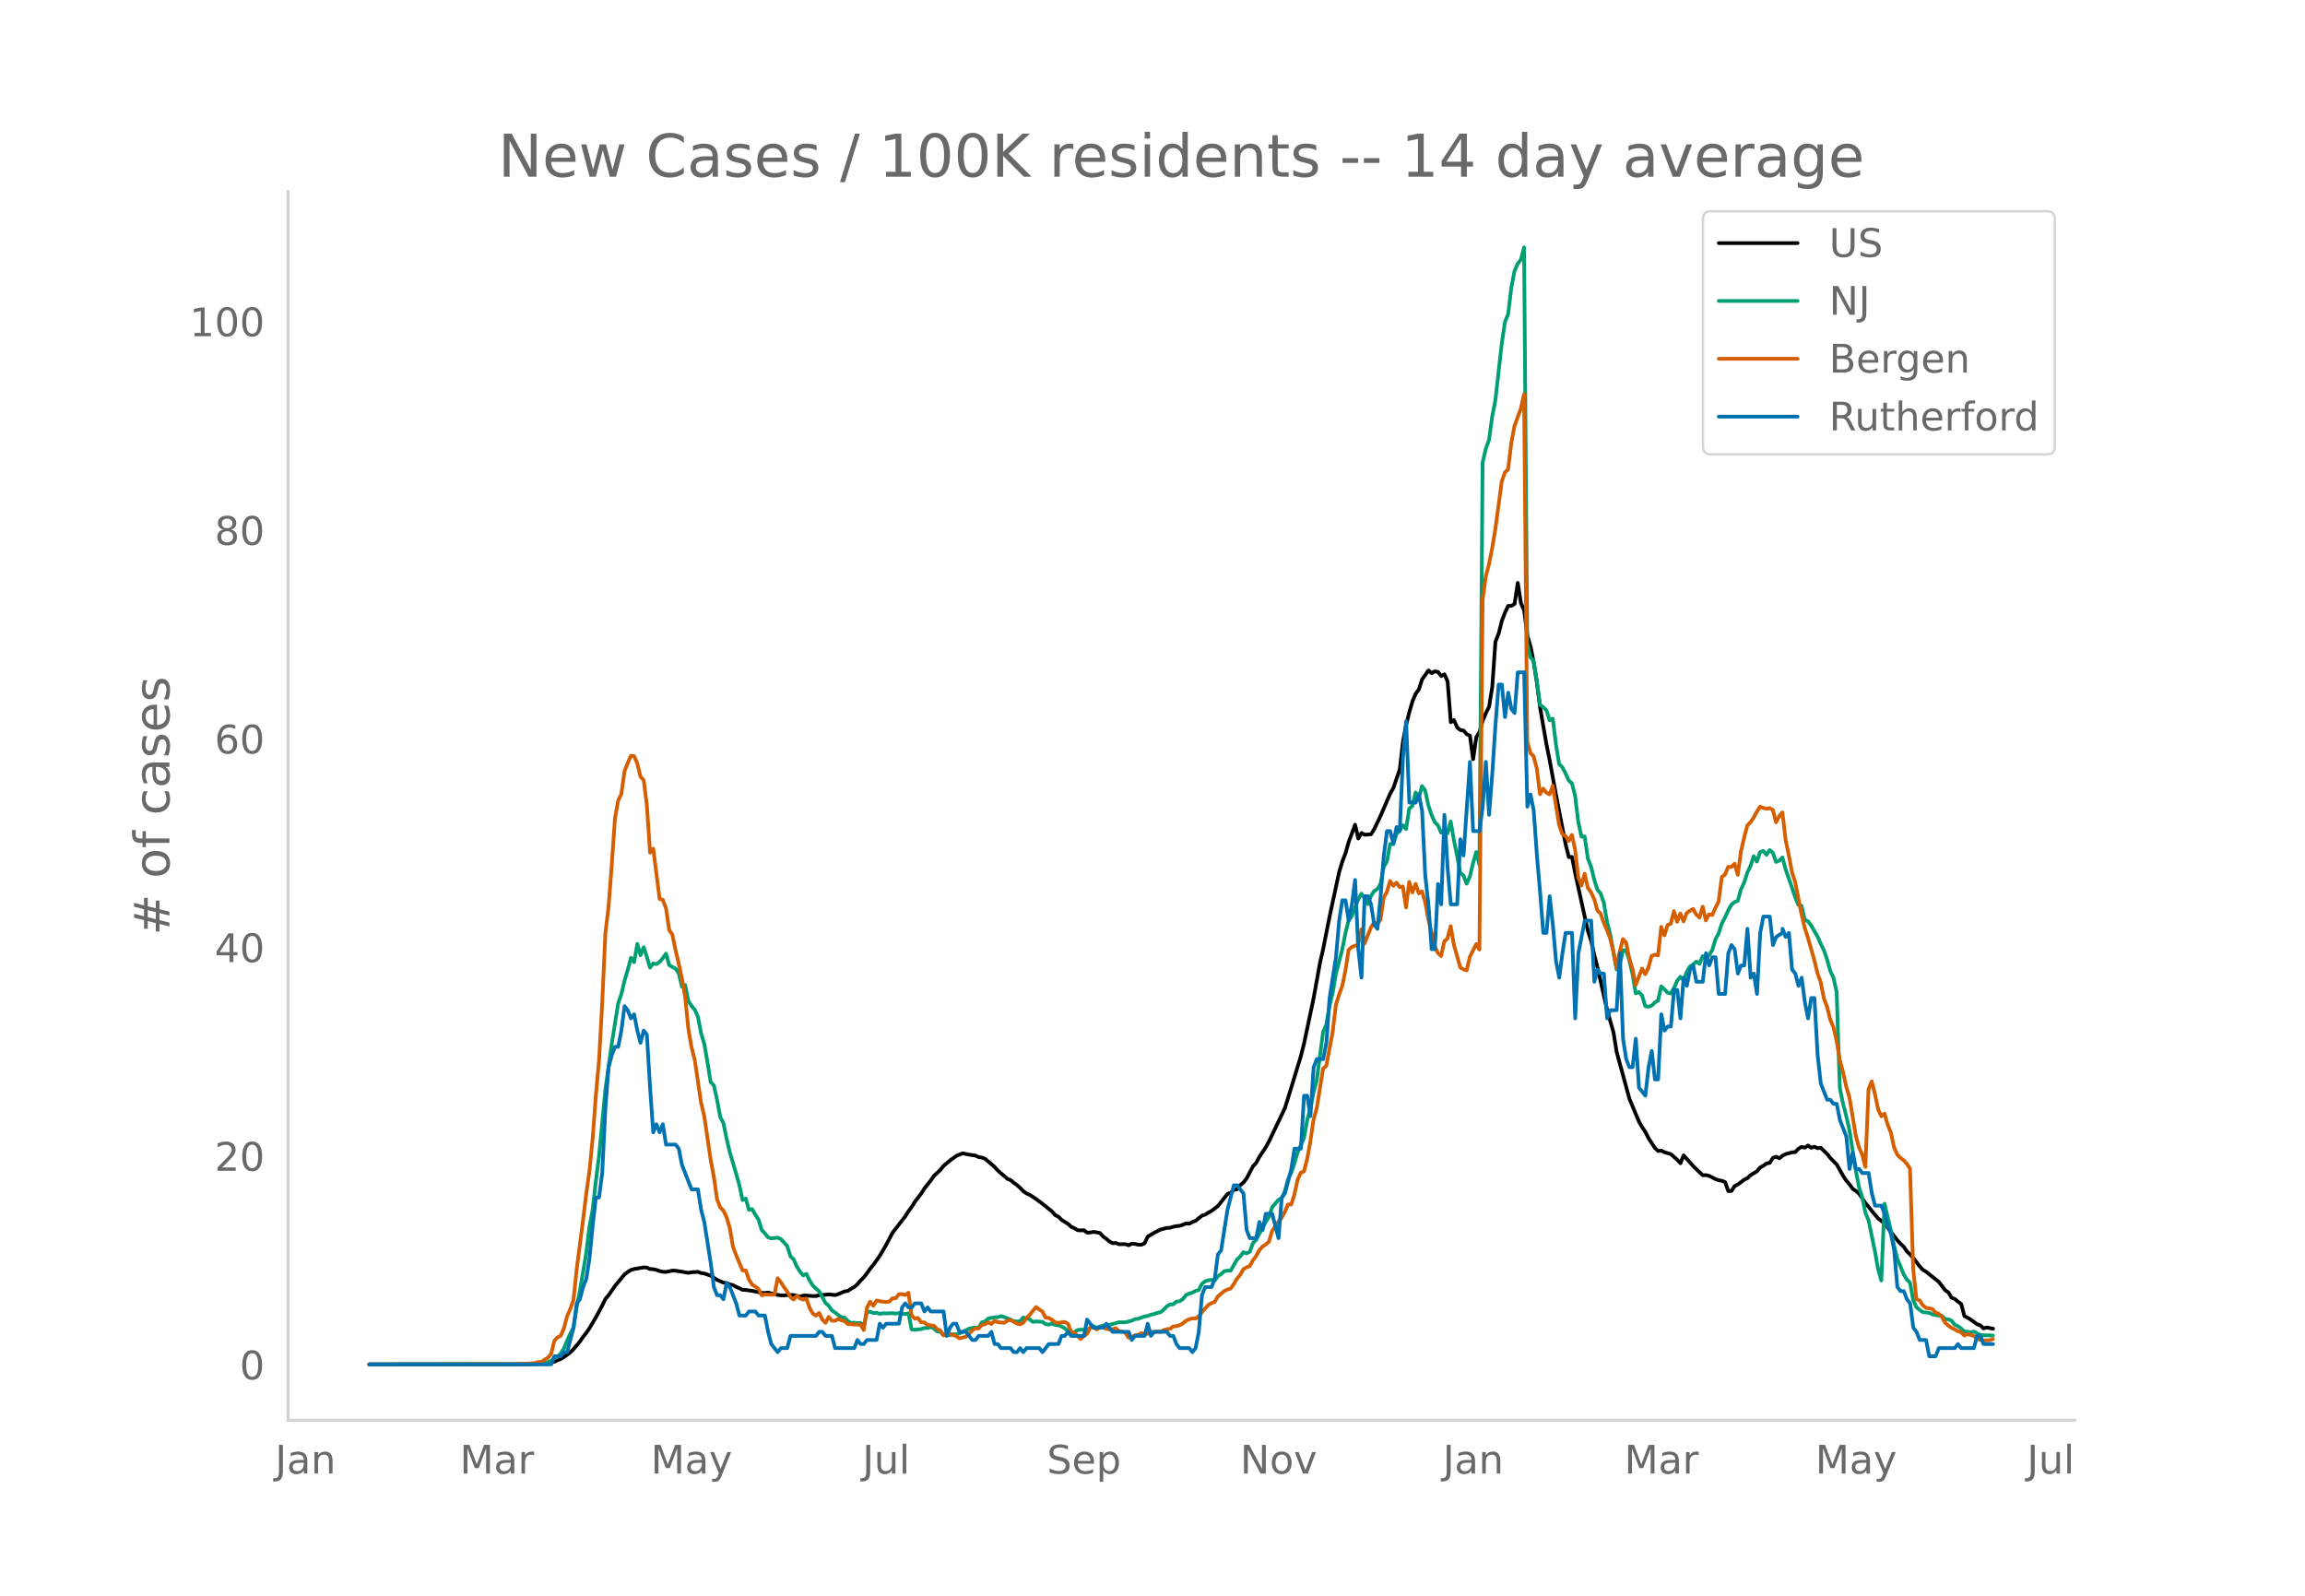 <svg height="864" viewBox="0 0 936 648" width="1248" xmlns="http://www.w3.org/2000/svg" xmlns:xlink="http://www.w3.org/1999/xlink"><defs><style>*{stroke-linecap:butt;stroke-linejoin:round}</style></defs><g id="figure_1"><path d="M0 648h936V0H0z" style="fill:#fff" id="patch_1"/><g id="axes_1"><path d="M117 576.72h725.4V77.76H117z" style="fill:none" id="patch_2"/><path clip-path="url(#p250daa464e)" d="m149.973 554.039 62.188-.064 7.774-.259 2.59-.209 1.296-.222 1.296-.366 2.591-1.1 1.296-.778 2.59-1.88 1.296-1.326 2.592-3.076 1.295-1.88 1.296-1.643 1.295-1.895 2.592-4.388 2.59-4.828 1.296-2.635 1.296-1.574 2.591-3.723 3.887-4.705 1.295-.982 1.296-.795 1.296-.396 3.886-.662 1.296.074 1.296.618 1.295.026 1.296.325 1.295.444 1.296.276 1.295.085 2.592-.55 1.295.038 5.183.862 1.295-.227 2.591-.173 1.296.5 1.296.167 2.59.887 2.592 1.718 2.591 1.105 1.296.217 1.295.499 1.296.313 1.295.713 1.296.536 1.296.657 1.295.012 1.296.252 1.295.133 3.887.847 1.296.026 1.295-.136 3.887.945 1.296.156 1.295.024 1.296-.149 2.591.01 2.591.664 1.296-.452 1.295-.023 2.592.213 1.295.008 1.296-.379 2.59-.15 1.296-.179 2.592.303 1.295-.378 2.591-1.116 1.296-.196 1.296-.877 1.295-.715 1.296-1.13 1.295-1.5 1.296-1.302 1.296-1.657 1.295-1.847 1.296-1.564 2.59-3.665 2.592-4.41 2.591-4.96 5.183-6.66 1.295-2.072 1.296-1.725 1.295-2.093 2.592-3.385 1.295-2.034 2.591-3.28 1.296-1.856 2.591-2.417 1.296-1.614 2.59-2.19 2.592-1.881 2.591-1.047 2.591.55 2.592.374 1.295.621 1.296.17 1.295.518 3.887 3.283 1.296 1.476 3.886 3.356 1.296.528 1.296 1.107 1.295.9 1.296 1.153 1.295 1.372 1.296.886 1.296.561 2.59 1.717 2.592 1.938 3.887 3.118 1.295 1.489 1.296.624 1.295 1.307 2.592 1.605 1.295 1.19 1.296.566 1.295.802 1.296.096 1.296-.075 1.295.974 1.296-.034 1.295-.283 2.591.47 1.296 1.405 1.296.945 1.295 1.105 1.296.696 1.295-.093 1.296.508 2.591-.03 1.296.446 1.295-.629 1.296.1 1.296.297 1.295.04 1.296-.586 1.295-2.745 2.591-1.537 2.592-1.305 2.59-.696 1.296-.043 1.296-.413 1.296-.258 1.295-.102 1.296-.432 1.295-.55 1.296.119 1.296-.688 1.295-.505 2.591-2.088 1.296-.403 1.296-.826 1.295-.69 2.591-1.968 3.887-4.943 1.296-.459 1.295-1.182 1.296-.279 1.295-1.635 1.296-1.034 1.296-1.728 2.59-4.91 1.296-1.377 1.296-2.454 2.591-3.874 1.296-2.333 6.478-13.603 2.59-8.302 3.888-12.775 1.295-5.145 3.887-18.378 2.591-14.423 1.296-5.623 2.59-13.069 3.888-18.107 1.295-4.24 1.296-3.447 1.295-4.533 2.592-6.99 1.295 5.591 1.296-2.244 1.295.703 2.592-.185 1.295-2.084 2.591-5.45 3.887-8.98 1.296-2.293 2.59-7.467 1.296-11.266 1.296-6.885 1.296-5.174 1.295-4.434 1.296-3.067 1.295-1.741 1.296-4.024 2.591-3.67 1.296 1.089 1.295-.737 1.296.275 1.295 1.67 1.296-.742 1.296 2.92 1.295 16.556 1.296-.86 1.295 2.962 1.296 1.096 1.296.192 1.295 1.463 1.296.618 1.295 9.582 1.296-9.008 1.296-2.016 1.295-4.638 1.296-3.077 1.295-2.6 1.296-8.004 1.295-18.421 1.296-3.232 1.296-5.182 1.295-3.44 1.296-2.668 1.295-.034 1.296-.784 1.296-8.537 1.295 8.243 1.296 2.922 1.295 10.205 1.296 4.43 1.296 6.497 1.295 8.284 1.296 10.068 2.59 14.992 1.296 6.43 2.592 14.095 3.886 20.002 1.296 5.19 1.296-.067 1.295 6.61 3.887 17.72 1.296 5.805 1.295 3.908 1.296 5.863 1.295 5 3.887 17.178 2.591 9.142 1.296 7.982 5.182 18.996 2.591 6.207 1.296 3.09 1.296 2.256 1.295 1.916 1.296 2.558 2.59 3.991 1.296 1.187 1.296-.13 1.296.634 2.59.743 2.592 2.346 1.296 1.394 1.295-3.231 3.887 4.38 2.591 2.514 1.296 1.191 1.295-.043 1.296.287 2.591 1.336 1.296.468 1.295.2 1.296.54 1.295 3.67 1.296-.08 1.296-2 1.295-.62 2.591-1.98 1.296-.602 1.296-1.252 2.59-1.54 1.296-1.542 1.296-.734 1.295-.896 1.296-.242 1.296-2.017 1.295-.482 1.296.628 1.295-1.046 1.296-.652 2.591-.694 1.296-.11 1.295-1.39 1.296-.72 1.296.322 1.295-.9 1.296.946 1.295-.422 1.296.584 1.295-.133 2.592 2.507 1.295 1.641 2.591 2.644 2.592 4.613 1.295 1.93 1.296 1.485 1.295 1.829 1.296.84 1.296 1.085 1.295 1.873 1.296 2.07 1.295 1.419 1.296 1.71 2.591 3.05 2.591 2.033 2.591 3.426 2.592 3.383 1.295 1.448 1.296 1.191 1.295 1.912 1.296 1.207 1.296 1.467 2.59 3.37 1.296 1.415 1.296.754 5.182 4.142 2.591 3.391 1.296.855 1.296 2.18 1.295.484 1.296 1.1 1.295.932 1.296 4.886 2.591 1.463 2.591 1.915 1.296.399 1.296 1.264 1.295-.396 2.591.53h0" style="fill:none;stroke:#000;stroke-linecap:round;stroke-width:1.5" id="line2d_1"/><path clip-path="url(#p250daa464e)" d="m149.973 554.04 66.075-.099 3.887-.235 2.59-.579 1.296-.538 1.296-1.046 1.295-.542 1.296-1.498 1.296-1.963 1.295-3.15 1.296-2.818 1.295-2.449 1.296-8.407 1.296-6.568 2.59-15.373 1.296-10.806 1.296-6.704 1.296-11.582 1.295-10.311 2.591-27.024 2.591-18.592 2.592-16.314 1.295-3.801 1.296-5.492 1.295-4.306 1.296-4.895 1.296 1.758 1.295-7.426 1.296 4.609 1.295-3.243 1.296 3.934 1.296 4.347 1.295-1.703 1.296.272 1.295-.868 1.296-1.557 1.295-1.82 1.296 4.613 1.296.804 1.295.627 1.296 1.99 1.295 5.354 1.296-.688 1.296 6.47 1.295 2.084 1.296 1.451 1.295 2.91 1.296 6.744 1.296 4.282 1.295 7.43 1.296 8.104 1.295 1.321 1.296 5.778 1.295 7.044 1.296 2.51 1.296 6.371 1.295 5.42 2.591 8.792 1.296 4.575 1.296 6.07 1.295-.613 1.296 4.599 1.295-.304 1.296 2.29 1.296 1.948 1.295 4.245 1.296 1.352 1.295 1.618 1.296.43 2.591-.307 1.296.586 2.59 2.82 1.296 4.197 1.296 1.182 1.296 2.94 1.295 2.081 1.296 1.502 1.295-.586 1.296 2.654 1.296 2.061 1.295 1.27 1.296 1.07 2.59 4.763 1.296 1.1 1.296 1.91 1.296.856 1.295 1.035 1.296.838 1.295.198 1.296 1.42 1.296.747 1.295-.126 1.296.204 1.295-.068 1.296 1.335 1.296-5.75 1.295-.136 1.296.518 1.295-.113 1.296.45 1.295-.245 1.296.054 2.591-.078 1.296.16 1.295-.208 2.592.395 1.295-.32 1.296 6.564 1.295.102 2.592-.245 1.295-.456 1.296.006 1.295-.439 1.296.705 1.295 1.145 1.296.095 1.296 1.363 1.295.099 1.296-.09 1.295-.282 1.296-.037 1.296-.34 3.886-1.953 1.296-.306 1.296-.123 1.295.065 1.296-2.18 1.295-.362 1.296-1.199 2.591-.5h1.296l1.295-.45 1.296.334 2.591 1.042 1.296.65 1.295.134 1.296-.079 1.295-1.54 2.592.72 1.295 1.049 1.296-.164 2.59.14 1.296.933 1.296.239 1.296-.549 1.295.668 1.296.112 1.295.484 1.296.725 1.296 1.19 1.295.722 1.296-.242 1.295-.947 1.296-.126 2.591.04 1.296-.947 1.295-.541 1.296.695 1.295-.555 1.296-.365 1.296.085 2.59-.715 2.592-.736 2.591.03 2.591-.64 1.296-.65 1.296-.13 2.59-.947 1.296-.204 1.296-.508 1.295-.269 1.296-.477 1.296-.252 1.295-1.025 1.296-1.366 1.295-.767 1.296-.068 1.296-1.083 1.295-.153 1.296-.862 1.295-1.656 1.296-.59 1.296-.404 1.295-.692 1.296-.344 1.295-2.5 1.296-1.08 1.296-.389 1.295-.18 1.296.306 1.295-1.812 1.296-.787 1.295-1.216 1.296-.238 1.296.044 2.59-4.53 1.296-1.223 1.296-1.775 1.296.463 1.295-.613 1.296-3.56 1.295-1.288 1.296-2.544 1.296-2.245 1.295-2.49 1.296-1.973 1.295-3.972 2.591-3.055 1.296-.6 1.296-2.847 1.295-4.814 1.296-2.725 1.295-3.802 1.296-4.404 2.591-5.88 1.296-7.256 1.295-4.752 1.296-6.615 1.296-4.84 2.59-19.707 1.296-2.899 1.296-7.501 1.295-5.488 1.296-7.562 2.591-9.988 1.296-6.66 1.295-5.188 1.296-1.696 2.591-6.728 1.296-2.378 1.295 1.877 1.296 2.381 1.296-3.307 1.295-1.976 1.296-.848 1.295-2.082 1.296-6.939 1.295-2.231 1.296-7.024 1.296.061 1.295-4.091 1.296-1.376 1.295-2.204 1.296 1.516 1.296-8.305 1.295-1.073 1.296-5.478 1.295 2.18 1.296-4.762 1.296 1.833 1.295 6.019 1.296 3.86 1.295 2.912 1.296 1.335 1.295 2.974 1.296-1.179 1.296 1.418 1.295-4.804 1.296 7.634 1.295 6.248 1.296 6.997 1.296 1.052 1.295 3.349 1.296-2.865 1.295-5.467 1.296-4.497 1.296 5.127 1.295-163.242 1.296-5.658 1.295-3.553 1.296-9.453 1.295-6.68 2.592-22.953 1.295-8.833 1.296-3.165 1.295-10.764 1.296-6.8 1.296-2.943 1.295-1.662 1.296-4.994 1.295 160.919 1.296 5.576 1.296 1.407 1.295 8.281 1.296 9.61 1.295.896 1.296 1.274 1.295 4.067 1.296-.647 1.296 10.45 1.295 7.993 1.296 1.29 1.295 2.47 1.296 2.889 1.296 1.151 1.295 5.032 1.296 10.655 1.295 5.992 1.296-.095 1.296 8.986 1.295 3.202 1.296 5.39 1.295 4.084 1.296 1.498 1.295 3.714 1.296 7.678 1.296 5.167 2.59 14.274 1.296-1.646 1.296-6.125 1.296.045 1.295 4.026 1.296 5.56 1.295 7.838 1.296-.487 1.296 1.427 1.295 4.265 1.296.276 1.295-.467 1.296-1.288 1.295-.756 1.296-5.78 1.296 1.171 1.295 1.424 1.296.283 1.295-2.221 1.296-2.875 1.296-1.666 1.295 1.352 1.296-3.297 1.295-2.238 1.296-.814 1.296-1.182 1.295.913 1.296-3.134 1.295 1.09 1.296-1.458 1.295-2.116 1.296-4.357 1.296-2.364 1.295-4.043 1.296-2.446 1.295-2.875 1.296-2.306 1.296-1.094 1.295-.443 1.296-4.71 1.295-2.723 1.296-4.07 1.296-2.722 1.295-3.938 1.296 2.194 1.295-3.87 1.296-.467 1.295 1.581 1.296-1.918 1.296 1.09 1.295 3.717 1.296-.494 1.295-1.322 1.296 4.79 2.591 7.443 1.296 3.9 1.295 3.13 1.296.358 1.296 5.757 1.295.504 1.296 1.782 2.59 4.428 1.296 2.974 1.296 2.61 1.296 3.754 1.295 4.629 1.296 2.78 1.295 5.767 1.296 39.11 1.296 6.234 1.295 4.946 1.296 5.702 2.591 16.545 1.296 6.647 1.295 4.087 1.296 6.251 1.295 3.223 2.591 12.55 1.296 7.265 1.296 4.616 1.295-31.193 2.591 10.86 1.296 6.186 1.296 5.225 2.59 6.377 1.296 2.163 1.296 1.223 1.296 7.103 1.295 2.902 1.296 1.073 1.295.927 2.592.3 1.295.586 1.296.31 2.59.31 1.296 1.331 1.296.079 1.296.514 1.295 1.66 1.296.582 1.295.953 1.296 1.223 1.296.068 1.295.314 1.296-.361 2.59 1.38 1.297.177 2.59-.007 1.296.133h0" style="fill:none;stroke:#009e73;stroke-linecap:round;stroke-width:1.5" id="line2d_2"/><path clip-path="url(#p250daa464e)" d="m149.973 554.04 59.597-.097 3.887-.13 3.886-.325 1.296-.454 1.296-.033 1.295-.94 1.296-.747 1.295-1.558 1.296-5.29 1.295-1.429 1.296-.649 1.296-3.051 1.295-4.9 1.296-2.922 1.295-3.7 1.296-12.496 2.591-19.929 1.296-10.71 1.295-9.218 1.296-13.113 1.296-17.397 1.295-14.313 1.296-23.434 1.295-28.367 1.296-10.776 1.295-16.975 1.296-18.792 1.296-7.238 1.295-2.662 1.296-9.282 1.295-3.278 1.296-2.954 1.296.162 1.295 3.019 1.296 5.29 1.295 1.428 1.296 10.16 1.296 19.279 1.295-1.59 2.591 20.415 1.296.357 1.295 3.44 1.296 8.796 1.296 1.915 1.295 6.329 1.296 5.485 1.295 6.07 1.296 7.367 1.296 12.886 1.295 7.595 1.296 5.063 2.59 17.527 1.297 5.42 2.59 17.656 1.296 6.946 1.296 9.088 1.295 3.31 1.296 1.299 1.296 2.726 1.295 4.415 1.296 7.594 1.295 3.408 2.592 6.135 1.295-.033 1.296 3.733 1.295 2.077 1.296.779 1.296.974 1.295 2.596 1.296-.357 2.59.098 1.296-.033 1.296-6.653 1.296 1.622 1.295 2.045 1.296 1.753 1.295 2.207 1.296 1.038 1.296-1.525 1.295 1.071 1.296.487 1.295-.454 1.296 3.765 1.296 2.304 1.295.876 1.296-1.103 1.295 2.694 1.296 1.33 1.295-2.401 1.296 1.558h1.296l1.295-.714 1.296.519 1.295.357 1.296 1.2h1.296l1.295.195 1.296-.032 1.295.097 1.296 2.143 1.296-9.12 1.295-2.37 1.296 1.655 1.295-2.142 1.296.292 2.591.325 1.296-.195 1.295-1.298 1.296-.033 1.295-1.59 1.296-.098 1.296.357 1.295-.908 1.296 9.185 1.295 1.33 1.296-.291 1.296 1.785 1.295.032 1.296 1.039 2.59.324 1.296 1.364 1.296.551 1.296 2.013 1.295-.78 1.296.098 2.591.974 1.296.876 2.59-.65 1.296-1.103 1.296-1.46 1.296-.844 1.295.065 1.296-1.428 1.295-.292 1.296-.844 1.295.746 1.296-1.266 1.296.52 2.59.26 1.296-.877 1.296-.292 2.591 1.46 1.296.325 1.295-.649 1.296-1.883 1.296-1.298 2.59-3.213 1.296 1.006 1.296.844 1.295 2.467 1.296.13 1.296.746 1.295 1.071 1.296.162 2.591-.357 1.296.747 1.295 3.18 1.296.52 2.591 2.5 1.296-1.267 1.295-.844 1.296-2.564 1.295-.227 1.296 1.006 1.295-.746 1.296-.065 1.296.487 1.295.324 1.296-.13 1.295-.357 1.296 1.169 1.296.195 1.295.454 1.296 1.98 1.295-.162 1.296-.78 1.296-.13 1.295-.746 1.296.325 1.295-.033 1.296-.843 1.295.13 1.296-.195 1.296.13 1.295-.715 1.296-.389 1.295-.13 1.296-.974 1.296-.13 1.295-.389 1.296-.714 1.295-1.071 1.296-.617 1.296-.357 1.295.033 1.296-.812 1.295-1.785 2.592-2.888 1.295-.747 1.296-.487 1.295-2.207 2.591-2.207 1.296-.65 1.296-.356 1.295-1.85 1.296-2.175 1.295-1.525 1.296-2.337 1.296-.747 1.295-.486 1.296-2.37 1.295-1.72 1.296-2.37 1.296-1.46 1.295-.876 1.296-1.071 1.295-4.35 2.591-3.96 1.296-1.427 1.296-2.435 1.295-3.018 1.296.032 1.295-4.057 1.296-5.94 1.296-2.953 1.295-.487 1.296-4.998 1.295-7.206 1.296-8.795 1.296-4.642 2.59-16.098 1.296-1.136 2.591-13.795 1.296-10.938 1.296-4.154 1.295-3.538 1.296-6.296 1.295-8.374 1.296-1.136 1.296-.584 1.295-.26 1.296-6.362 1.295 5.745 2.592-6.491 1.295-2.11 1.296.747 1.295-1.883 1.296-8.893 1.295-2.24 1.296-4.511 1.296 1.947 1.295-1.266 1.296 1.818 1.295-.26 1.296 8.504 1.296-10.354 1.295 4.285 1.296-3.506 1.295 3.863 1.296-.844 1.296 4.317 1.295 7.173 1.296 5.193 1.295 5.68 1.296 2.694 1.295 1.233 1.296-5.972 1.296-1.169 1.295-4.966 1.296 7.498 2.591 9.218 1.296.811 1.295.422 1.296-5.485 2.59-5.193 1.297 2.207 1.295-141.902 1.296-9.607 1.295-4.9 1.296-6.525 1.295-7.79 2.592-19.311 1.295-3.7 1.296-1.233 1.295-10.744 1.296-6.88 2.591-7.109 1.296-5.842 1.295 140.928 1.296 4.836 1.296 1.33 1.295 4.934 1.296 10.419 1.295-2.24 1.296 1.59 1.295.747 1.296-3.505 2.591 15.936 1.296 3.7 1.295.714 1.296 2.045 1.296-2.434 1.295 5.874 1.296 11.393 1.295 3.278 1.296-4.804 1.296 5.81 1.295 1.72 1.296 2.857 1.295 4.576 1.296 1.233 1.295 3.798 1.296 2.888 1.296 3.408 1.295 5.258 1.296 6.784 1.295-6.719 1.296-5.03 1.296 1.395 1.295 6.427 1.296 4.251 1.295 6.524 2.592-6.653 1.295 2.272 1.296-2.727 1.295-4.674 1.296-.486 1.295.26 1.296-11.555 1.296 3.408 1.295-4.187 1.296-.52 1.295-5.095 1.296 4.316 1.296-3.375 1.295 3.18 1.296-3.375 1.295-.909 1.296-.746 1.296 2.337 1.295 1.168 1.296-4.414 1.295 5.583 1.296-2.5 1.295.293 1.296-2.922 1.296-2.531 1.295-9.997 1.296-.974 1.295-3.148 1.296.065 1.296-1.33 1.295 4.51 1.296-9.444 1.295-5.68 1.296-4.934 1.296-1.265 1.295-1.948 1.296-2.37 1.295-2.012 1.296.52 1.295.292 1.296-.227 1.296.714 1.295 5.03 1.296-2.466 1.295-1.526 1.296 11.133 1.296 6.2 1.295 6.913 1.296 3.992 2.591 13.145 1.296 5.453 1.295 4.024 2.591 9.12 1.296 5.324 1.295 3.57 1.296 6.653 1.296 3.344 1.295 5.225 1.296 3.116 1.295 5.583 1.296 7.854 1.296 4.706 1.295 5.94 1.296 4.317 2.591 15.611 1.296 4.772 1.295 2.856 1.296 5.096 1.295-31.581 1.296-3.148 1.295 5.063 1.296 6.2 1.296 2.888 1.295-1.071 1.296 4.414 1.295 3.278 1.296 5.972 1.296 2.954 1.295 1.363 1.296.941 1.295 1.428 1.296 2.013 1.296 40.7 1.295 12.27 1.296.486 1.295 1.98 1.296 1.039 2.591.486 1.296 1.461 1.295.422 1.296 1.363 1.295 2.305 1.296 1.2 1.296.877 1.295.616 1.296.78 1.295.389 1.296 1.298 1.296-.422 1.295.227 1.296.455 1.295.941 1.296.617 1.296.26 2.59-.13 1.296-.422h0" style="fill:none;stroke:#d55e00;stroke-linecap:round;stroke-width:1.5" id="line2d_3"/><path clip-path="url(#p250daa464e)" d="M149.973 554.04h73.848l1.296-3.306h2.591l1.296-1.653h1.295l2.591-9.919 1.296-9.918 1.296-1.653 1.295-4.96 1.296-3.306 1.295-8.265 1.296-13.225 1.296-11.571h1.295l1.296-9.919 1.295-26.45 1.296-16.53 1.295-4.96 1.296-3.305h1.296l1.295-6.613 1.296-9.918 1.295 1.653 1.296 3.306 1.296-1.653 1.295 6.612 1.296 4.96 1.295-4.96 1.296 1.653 1.296 21.49 1.295 18.184 1.296-3.306 1.295 3.306 1.296-3.306 1.295 8.266h3.887l1.296 1.653 1.295 6.612 3.887 9.918h2.591l1.296 8.266 1.296 4.96 2.59 16.53 1.296 9.918 1.296 3.307h1.295l1.296 1.653 1.296-6.613 1.295 1.653 2.591 6.613 1.296 4.959h2.591l1.296-1.653h2.59l1.297 1.653h2.59l1.296 6.612 1.296 4.96 2.591 3.306 1.296-1.653h2.59l1.296-4.96h10.365l1.296-1.653h1.295l1.296 1.653h2.591l1.296 4.96h7.773l1.296-3.306 1.295 1.653h1.296l1.296-1.653h3.886l1.296-6.613 1.295 1.653 1.296-1.653h5.182l1.296-6.612 1.296-1.653 1.295 1.653h1.296l1.295-1.653h2.592l1.295 3.306 1.296-1.653 1.295 1.653h5.183l1.295 9.918 1.296-3.306 1.295-1.653h1.296l1.296 3.306h2.59l2.592 3.307h1.296l1.295-1.654h3.887l1.295-1.653 1.296 4.96h1.296l1.295 1.653h3.887l1.296 1.653h1.295l1.296-1.653 1.295 1.653 1.296-1.653h5.182l1.296 1.653 2.591-3.306h3.887l1.295-3.307h1.296l1.296-1.653 1.295 1.653h5.183l1.295-6.612 2.591 3.306h3.887l1.296-1.653 2.59 3.306h6.479l1.295 3.307 1.296-1.654h3.887l1.295-4.959 1.296 4.96 1.295-1.654h5.183l1.295 1.653h1.296l1.296 3.307 1.295 1.653h3.887l1.296 1.653 1.295-1.653 1.296-6.613 1.295-14.877 1.296-3.307h2.591l1.296-3.306 1.295-9.918 1.296-1.653 2.591-16.531 2.591-9.919h1.296l2.591 3.307 1.296 14.877 1.295 3.306h2.591l1.296-6.612 1.296 3.306 1.295-6.612h2.591l2.591 9.918 1.296-16.53 1.296-1.653 2.59-9.919 1.296-8.265h2.592l1.295-21.49h1.296l1.295 8.265 1.296-19.837 1.296-3.306h2.59l1.296-6.612 1.296-18.184 2.591-16.531 1.296-14.878 1.295-8.265h1.296l1.295 8.265 1.296-6.612 1.296-9.919 1.295 28.103 1.296 11.571 1.295-33.061h1.296l1.296 3.306 1.295 8.265 1.296 1.653 1.295-13.224 1.296-16.531 1.295-9.919h1.296l1.296 4.96 1.295-6.613 1.296 1.653 1.295-29.755 1.296-14.878 1.296 33.062h2.59l1.296-3.306 1.296 6.612 1.296 26.45 1.295 11.57 1.296 18.185h1.295l1.296-26.45 1.295 8.266 1.296-36.368 1.296 21.49 1.295 14.878h2.591l1.296-26.45 1.296 6.613 2.59-38.021 1.296 28.102h2.592l1.295-9.918 1.296-18.184 1.295 21.49 1.296-16.53 1.295-19.838 1.296-16.53h1.296l1.295 13.224 1.296-9.918 1.295 6.612 1.296 1.653 1.296-16.53h2.59l1.296 54.55 1.296-4.958 1.296 6.612 1.295 18.184 1.296 14.878 1.295 16.53h1.296l1.295-14.877 1.296 11.571 1.296 14.878 1.295 6.612 1.296-9.918 1.295-8.266h2.592l1.295 34.715 1.296-26.45 2.59-13.224h2.592l1.296 24.796 1.295-4.959 1.296 1.653h1.295l1.296 18.184 1.296-3.306h2.59l1.296-23.143 1.296 34.714 1.296 8.266 1.295 3.306h1.296l1.295-11.572 1.296 19.837 2.591 3.307 1.296-11.572 1.295-6.612 1.296 11.571h1.295l1.296-26.449 1.296 6.612 1.295-1.653h1.296l1.295-14.877h1.296l1.296 11.571 1.295-16.53 1.296 3.305 1.295-6.612 1.296-1.653 1.296 6.612h2.59l1.296-11.571 1.296 4.959 1.295-3.306h1.296l1.296 14.878h2.59l1.296-16.531 1.296-3.306 1.296 1.653 1.295 9.918 1.296-3.306h1.295l1.296-14.878 1.296 19.837 1.295-1.653 1.296 8.266 1.295-24.797 1.296-6.612h2.591l1.296 11.572 1.295-3.307 2.591-1.653v-1.653l1.296 3.306 1.296-1.653 1.295 14.878 1.296 1.653 1.295 4.96 1.296-3.307 1.296 9.919 1.295 6.612 1.296-8.265h1.295l1.296 23.143 1.295 11.571 2.592 6.613h1.295l1.296 1.653h1.295l1.296 6.612 2.591 6.612 1.296 13.225 1.295-6.612 1.296 6.612h1.296l1.295 1.653h2.591l1.296 8.266 1.295 4.959h2.592l1.295 3.306 1.296 4.96 1.295 3.305 1.296 6.613 1.296 14.877 1.295 1.654h1.296l1.295 3.306 1.296 1.653 1.296 9.918 1.295 1.653 1.296 3.307h2.59l1.297 6.612h2.59l1.296-3.306h6.478l1.296-1.653 1.295 1.653h5.183l1.295-4.96h1.296l1.296 3.307h3.886" style="fill:none;stroke:#0072b2;stroke-linecap:round;stroke-width:1.5" id="line2d_4"/><path d="M117 576.72V77.76" style="fill:none;stroke:#d3d3d3;stroke-linecap:square;stroke-linejoin:miter;stroke-width:1.25" id="patch_3"/><path d="M117 576.72h725.4" style="fill:none;stroke:#d3d3d3;stroke-linecap:square;stroke-linejoin:miter;stroke-width:1.25" id="patch_4"/><g id="matplotlib.axis_1"><g id="xtick_1"><g style="fill:#696969" transform="matrix(.16 0 0 -.16 111.728 598.378)" id="text_1"><defs><path d="M9.813 72.906h9.859V5.078q0-13.187-5-19.14-5-5.954-16.094-5.954h-3.75v8.297h3.078q6.531 0 9.219 3.672Q9.813-4.39 9.813 5.078z" id="DejaVuSans-74"/><path d="M34.281 27.484q-10.89 0-15.093-2.484-4.204-2.484-4.204-8.5 0-4.781 3.157-7.594 3.156-2.797 8.562-2.797 7.485 0 12 5.297 4.516 5.297 4.516 14.078v2zm17.922 3.72V0H43.22v8.297Q40.14 3.328 35.547.953q-4.594-2.375-11.234-2.375-8.391 0-13.36 4.719Q6 8.016 6 15.922q0 9.219 6.172 13.906 6.187 4.688 18.437 4.688h12.61v.89q0 6.203-4.078 9.594-4.078 3.39-11.453 3.39-4.688 0-9.141-1.124-4.438-1.125-8.531-3.375v8.312q4.921 1.906 9.562 2.844 4.64.953 9.031.953 11.875 0 17.735-6.156 5.86-6.14 5.86-18.64z" id="DejaVuSans-97"/><path d="M54.89 33.016V0h-8.984v32.719q0 7.765-3.031 11.61-3.031 3.858-9.078 3.858-7.281 0-11.484-4.64-4.204-4.625-4.204-12.64V0H9.08v54.688h9.03v-8.5q3.235 4.937 7.594 7.374Q30.078 56 35.797 56q9.422 0 14.25-5.828 4.844-5.828 4.844-17.156z" id="DejaVuSans-110"/></defs><use xlink:href="#DejaVuSans-74"/><use x="29.492" xlink:href="#DejaVuSans-97"/><use x="90.771" xlink:href="#DejaVuSans-110"/></g></g><g id="xtick_2"><g style="fill:#696969" transform="matrix(.16 0 0 -.16 186.703 598.378)" id="text_2"><defs><path d="M9.813 72.906h14.703l18.593-49.61 18.703 49.61h14.704V0H66.89v64.016l-18.797-50h-9.907l-18.796 50V0H9.813z" id="DejaVuSans-77"/><path d="M41.11 46.297q-1.516.875-3.297 1.281Q36.03 48 33.89 48q-7.625 0-11.703-4.953-4.079-4.953-4.079-14.234V0H9.08v54.688h9.03v-8.5q2.844 4.984 7.375 7.39Q30.031 56 36.531 56q.922 0 2.047-.125 1.125-.11 2.484-.36z" id="DejaVuSans-114"/></defs><use xlink:href="#DejaVuSans-77"/><use x="86.279" xlink:href="#DejaVuSans-97"/><use x="147.559" xlink:href="#DejaVuSans-114"/></g></g><g id="xtick_3"><g style="fill:#696969" transform="matrix(.16 0 0 -.16 264.287 598.378)" id="text_3"><defs><path d="M32.172-5.078q-3.797-9.766-7.422-12.735-3.61-2.984-9.656-2.984H7.906v7.516h5.282q3.703 0 5.75 1.765Q21-9.766 23.483-3.219l1.61 4.094-22.11 53.813H12.5l17.094-42.766 17.093 42.766h9.516z" id="DejaVuSans-121"/></defs><use xlink:href="#DejaVuSans-77"/><use x="86.279" xlink:href="#DejaVuSans-97"/><use x="147.559" xlink:href="#DejaVuSans-121"/></g></g><g id="xtick_4"><g style="fill:#696969" transform="matrix(.16 0 0 -.16 350.206 598.378)" id="text_4"><defs><path d="M8.5 21.578v33.11h8.984V21.922q0-7.766 3.016-11.656 3.031-3.875 9.094-3.875 7.265 0 11.484 4.64 4.234 4.64 4.234 12.656v31h8.985V0h-8.984v8.406Q42.047 3.422 37.718 1q-4.313-2.422-10.032-2.422-9.421 0-14.312 5.86Q8.5 10.296 8.5 21.578zM31.11 56z" id="DejaVuSans-117"/><path d="M9.422 75.984h8.984V0H9.422z" id="DejaVuSans-108"/></defs><use xlink:href="#DejaVuSans-74"/><use x="29.492" xlink:href="#DejaVuSans-117"/><use x="92.871" xlink:href="#DejaVuSans-108"/></g></g><g id="xtick_5"><g style="fill:#696969" transform="matrix(.16 0 0 -.16 425.105 598.378)" id="text_5"><defs><path d="M53.516 70.516V60.89q-5.61 2.687-10.594 4-4.984 1.328-9.625 1.328-8.047 0-12.422-3.125t-4.375-8.89q0-4.845 2.906-7.313 2.907-2.453 11.016-3.97l5.953-1.218q11.031-2.11 16.281-7.406 5.25-5.297 5.25-14.172 0-10.61-7.11-16.078-7.093-5.469-20.812-5.469-5.172 0-11.015 1.172Q13.14.922 6.89 3.219v10.156q6-3.36 11.765-5.078 5.766-1.703 11.328-1.703 8.438 0 13.032 3.312 4.593 3.328 4.593 9.485 0 5.359-3.297 8.39-3.296 3.032-10.812 4.547L27.484 33.5q-11.03 2.188-15.968 6.875-4.922 4.688-4.922 13.047 0 9.672 6.812 15.234 6.813 5.563 18.766 5.563 5.14 0 10.453-.938 5.328-.922 10.89-2.765z" id="DejaVuSans-83"/><path d="M56.203 29.594v-4.39H14.891q.593-9.282 5.593-14.142 5-4.859 13.938-4.859 5.172 0 10.031 1.266 4.86 1.265 9.656 3.812v-8.5Q49.266.734 44.187-.344 39.11-1.422 33.892-1.422q-13.094 0-20.735 7.61-7.64 7.625-7.64 20.625 0 13.421 7.25 21.296Q20.016 56 32.328 56q11.031 0 17.453-7.11 6.422-7.093 6.422-19.296zm-8.984 2.64q-.094 7.36-4.125 11.75-4.032 4.407-10.672 4.407-7.516 0-12.031-4.25-4.516-4.25-5.203-11.97z" id="DejaVuSans-101"/><path d="M18.11 8.203v-29H9.077v75.484h9.031v-8.296q2.844 4.875 7.157 7.234Q29.594 56 35.594 56q9.968 0 16.187-7.906 6.235-7.907 6.235-20.797T51.78 6.484q-6.218-7.906-16.187-7.906-6 0-10.328 2.375-4.313 2.375-7.157 7.25zm30.578 19.094q0 9.906-4.079 15.547-4.078 5.64-11.203 5.64-7.14 0-11.218-5.64-4.079-5.64-4.079-15.547 0-9.906 4.078-15.547 4.079-5.64 11.22-5.64 7.124 0 11.202 5.64t4.078 15.547z" id="DejaVuSans-112"/></defs><use xlink:href="#DejaVuSans-83"/><use x="63.477" xlink:href="#DejaVuSans-101"/><use x="125" xlink:href="#DejaVuSans-112"/></g></g><g id="xtick_6"><g style="fill:#696969" transform="matrix(.16 0 0 -.16 503.6 598.378)" id="text_6"><defs><path d="M9.813 72.906h13.28l32.329-60.984v60.984h9.562V0h-13.28L19.39 60.984V0H9.813z" id="DejaVuSans-78"/><path d="M30.61 48.39q-7.22 0-11.422-5.64-4.204-5.64-4.204-15.453 0-9.813 4.172-15.453 4.188-5.64 11.453-5.64 7.188 0 11.375 5.655 4.203 5.672 4.203 15.438 0 9.719-4.203 15.406-4.187 5.688-11.375 5.688zm0 7.61q11.718 0 18.406-7.625 6.703-7.61 6.703-21.078 0-13.422-6.703-21.078-6.688-7.64-18.407-7.64-11.765 0-18.437 7.64-6.656 7.656-6.656 21.078 0 13.469 6.656 21.078Q18.844 56 30.609 56z" id="DejaVuSans-111"/><path d="M2.984 54.688H12.5L29.594 8.797l17.093 45.89h9.516L35.687 0H23.485z" id="DejaVuSans-118"/></defs><use xlink:href="#DejaVuSans-78"/><use x="74.805" xlink:href="#DejaVuSans-111"/><use x="135.986" xlink:href="#DejaVuSans-118"/></g></g><g id="xtick_7"><g style="fill:#696969" transform="matrix(.16 0 0 -.16 585.914 598.378)" id="text_7"><use xlink:href="#DejaVuSans-74"/><use x="29.492" xlink:href="#DejaVuSans-97"/><use x="90.771" xlink:href="#DejaVuSans-110"/></g></g><g id="xtick_8"><g style="fill:#696969" transform="matrix(.16 0 0 -.16 659.592 598.378)" id="text_8"><use xlink:href="#DejaVuSans-77"/><use x="86.279" xlink:href="#DejaVuSans-97"/><use x="147.559" xlink:href="#DejaVuSans-114"/></g></g><g id="xtick_9"><g style="fill:#696969" transform="matrix(.16 0 0 -.16 737.177 598.378)" id="text_9"><use xlink:href="#DejaVuSans-77"/><use x="86.279" xlink:href="#DejaVuSans-97"/><use x="147.559" xlink:href="#DejaVuSans-121"/></g></g><g id="xtick_10"><g style="fill:#696969" transform="matrix(.16 0 0 -.16 823.095 598.378)" id="text_10"><use xlink:href="#DejaVuSans-74"/><use x="29.492" xlink:href="#DejaVuSans-117"/><use x="92.871" xlink:href="#DejaVuSans-108"/></g></g></g><g id="matplotlib.axis_2"><g id="ytick_1"><g style="fill:#696969" transform="matrix(.16 0 0 -.16 97.32 560.119)" id="text_11"><defs><path d="M31.781 66.406q-7.61 0-11.453-7.5Q16.5 51.422 16.5 36.375q0-14.984 3.828-22.484 3.844-7.5 11.453-7.5 7.672 0 11.5 7.5 3.844 7.5 3.844 22.484 0 15.047-3.844 22.531-3.828 7.5-11.5 7.5zm0 7.813q12.266 0 18.735-9.703 6.468-9.688 6.468-28.141 0-18.406-6.468-28.11-6.47-9.687-18.735-9.687-12.25 0-18.718 9.688-6.47 9.703-6.47 28.109 0 18.453 6.47 28.14Q19.53 74.22 31.78 74.22z" id="DejaVuSans-48"/></defs><use xlink:href="#DejaVuSans-48"/></g></g><g id="ytick_2"><g style="fill:#696969" transform="matrix(.16 0 0 -.16 87.14 475.401)" id="text_12"><defs><path d="M19.188 8.297h34.421V0H7.33v8.297q5.609 5.812 15.296 15.594 9.703 9.797 12.188 12.64 4.734 5.313 6.609 9 1.89 3.688 1.89 7.25 0 5.813-4.078 9.469-4.078 3.672-10.625 3.672-4.64 0-9.797-1.61-5.14-1.609-11-4.89v9.969Q13.767 71.78 18.938 73q5.188 1.219 9.485 1.219 11.328 0 18.062-5.672 6.735-5.656 6.735-15.125 0-4.5-1.688-8.531-1.672-4.016-6.125-9.485-1.218-1.422-7.765-8.187-6.532-6.766-18.453-18.922z" id="DejaVuSans-50"/></defs><use xlink:href="#DejaVuSans-50"/><use x="63.623" xlink:href="#DejaVuSans-48"/></g></g><g id="ytick_3"><g style="fill:#696969" transform="matrix(.16 0 0 -.16 87.14 390.683)" id="text_13"><defs><path d="M37.797 64.313 12.89 25.39h24.906zm-2.594 8.593H47.61V25.391h10.407v-8.203H47.609V0h-9.812v17.188H4.89v9.515z" id="DejaVuSans-52"/></defs><use xlink:href="#DejaVuSans-52"/><use x="63.623" xlink:href="#DejaVuSans-48"/></g></g><g id="ytick_4"><g style="fill:#696969" transform="matrix(.16 0 0 -.16 87.14 305.965)" id="text_14"><defs><path d="M33.016 40.375q-6.641 0-10.532-4.547-3.875-4.531-3.875-12.437 0-7.86 3.875-12.438 3.891-4.562 10.532-4.562 6.64 0 10.515 4.562 3.875 4.578 3.875 12.438 0 7.906-3.875 12.437-3.875 4.547-10.515 4.547zm19.578 30.922v-8.984q-3.719 1.75-7.5 2.671-3.782.938-7.5.938-9.766 0-14.922-6.594-5.14-6.594-5.875-19.922 2.875 4.25 7.219 6.516 4.359 2.266 9.578 2.266 10.984 0 17.36-6.672 6.374-6.657 6.374-18.125 0-11.235-6.64-18.032-6.641-6.78-17.672-6.78-12.657 0-19.344 9.687-6.688 9.703-6.688 28.109 0 17.281 8.204 27.563 8.203 10.28 22.015 10.28 3.719 0 7.5-.734t7.89-2.187z" id="DejaVuSans-54"/></defs><use xlink:href="#DejaVuSans-54"/><use x="63.623" xlink:href="#DejaVuSans-48"/></g></g><g id="ytick_5"><g style="fill:#696969" transform="matrix(.16 0 0 -.16 87.14 221.248)" id="text_15"><defs><path d="M31.781 34.625q-7.031 0-11.062-3.766-4.016-3.765-4.016-10.343 0-6.594 4.016-10.36Q24.75 6.391 31.78 6.391q7.032 0 11.078 3.78 4.063 3.798 4.063 10.345 0 6.578-4.031 10.343-4.016 3.766-11.11 3.766zm-9.86 4.188q-6.343 1.562-9.89 5.906Q8.5 49.079 8.5 55.329q0 8.733 6.219 13.812 6.234 5.078 17.062 5.078 10.89 0 17.094-5.078 6.203-5.079 6.203-13.813 0-6.25-3.547-10.61-3.531-4.343-9.828-5.906 7.125-1.656 11.094-6.5 3.984-4.828 3.984-11.796 0-10.61-6.468-16.282-6.47-5.656-18.532-5.656-12.047 0-18.531 5.656-6.469 5.672-6.469 16.282 0 6.968 4 11.797 4.016 4.843 11.14 6.5zM18.314 54.39q0-5.657 3.53-8.828 3.548-3.172 9.938-3.172 6.36 0 9.938 3.172 3.593 3.171 3.593 8.828 0 5.672-3.593 8.843-3.578 3.172-9.938 3.172-6.39 0-9.937-3.172-3.532-3.172-3.532-8.843z" id="DejaVuSans-56"/></defs><use xlink:href="#DejaVuSans-56"/><use x="63.623" xlink:href="#DejaVuSans-48"/></g></g><g id="ytick_6"><g style="fill:#696969" transform="matrix(.16 0 0 -.16 76.96 136.53)" id="text_16"><defs><path d="M12.406 8.297h16.11v55.625l-17.532-3.516v8.985l17.438 3.515h9.86V8.296H54.39V0H12.406z" id="DejaVuSans-49"/></defs><use xlink:href="#DejaVuSans-49"/><use x="63.623" xlink:href="#DejaVuSans-48"/><use x="127.246" xlink:href="#DejaVuSans-48"/></g></g><g style="fill:#696969" transform="matrix(0 -.2 -.2 0 68.8 379.813)" id="text_17"><defs><path d="M51.125 44H36.922l-4.11-16.313h14.313zm-7.328 27.781-5.078-20.265h14.265L58.11 71.78h7.813L60.89 51.516h15.234V44h-17.14l-4-16.313h15.53V20.22H53.079L48 0h-7.813l5.032 20.219H30.906L25.875 0h-7.86l5.079 20.219H7.719v7.468h17.187L29 44H13.281v7.516h17.625l4.985 20.265z" id="DejaVuSans-35"/><path d="M37.11 75.984V68.5h-8.594q-4.828 0-6.72-1.953-1.874-1.953-1.874-7.031v-4.828h14.797v-6.985H19.922V0H10.89v47.703H2.297v6.984h8.594V58.5q0 9.125 4.25 13.297 4.25 4.187 13.468 4.187z" id="DejaVuSans-102"/><path d="M48.781 52.594v-8.407q-3.812 2.11-7.64 3.157-3.828 1.047-7.735 1.047-8.75 0-13.593-5.547-4.829-5.532-4.829-15.547 0-10.016 4.829-15.563 4.843-5.53 13.593-5.53 3.907 0 7.735 1.046 3.828 1.047 7.64 3.156V2.094Q45.016.344 40.984-.531q-4.015-.89-8.562-.89-12.36 0-19.64 7.765-7.266 7.765-7.266 20.953 0 13.375 7.343 21.031Q20.22 56 33.016 56q4.14 0 8.093-.86 3.953-.843 7.672-2.546z" id="DejaVuSans-99"/><path d="M44.281 53.078v-8.5q-3.797 1.953-7.906 2.922-4.094.984-8.5.984-6.688 0-10.031-2.047-3.344-2.046-3.344-6.156 0-3.125 2.39-4.906 2.391-1.781 9.626-3.39l3.078-.688q9.562-2.047 13.593-5.781 4.032-3.735 4.032-10.422 0-7.625-6.032-12.078-6.03-4.438-16.578-4.438-4.39 0-9.156.86Q10.688.296 5.422 2v9.281q4.984-2.594 9.812-3.89 4.829-1.282 9.579-1.282 6.343 0 9.75 2.172 3.421 2.172 3.421 6.125 0 3.656-2.468 5.61-2.453 1.953-10.813 3.765l-3.125.735q-8.344 1.75-12.062 5.39-3.704 3.64-3.704 9.985 0 7.718 5.47 11.906Q16.75 56 26.811 56q4.97 0 9.36-.734 4.406-.72 8.11-2.188z" id="DejaVuSans-115"/></defs><use xlink:href="#DejaVuSans-35"/><use x="83.789" xlink:href="#DejaVuSans-32"/><use x="115.576" xlink:href="#DejaVuSans-111"/><use x="176.758" xlink:href="#DejaVuSans-102"/><use x="211.963" xlink:href="#DejaVuSans-32"/><use x="243.75" xlink:href="#DejaVuSans-99"/><use x="298.73" xlink:href="#DejaVuSans-97"/><use x="360.01" xlink:href="#DejaVuSans-115"/><use x="412.109" xlink:href="#DejaVuSans-101"/><use x="473.633" xlink:href="#DejaVuSans-115"/></g></g><g style="fill:#696969" transform="matrix(.24 0 0 -.24 202.252 71.76)" id="text_18"><defs><path d="M4.203 54.688h8.985l11.234-42.672 11.172 42.672h10.593l11.235-42.672 11.187 42.672h8.985L63.28 0H52.688L40.922 44.828 29.109 0H18.5z" id="DejaVuSans-119"/><path d="M64.406 67.281v-10.39q-4.984 4.64-10.625 6.922-5.64 2.296-11.984 2.296-12.5 0-19.14-7.64-6.641-7.64-6.641-22.094 0-14.406 6.64-22.047 6.64-7.64 19.14-7.64 6.345 0 11.985 2.296 5.64 2.297 10.625 6.938V5.609Q59.234 2.094 53.437.33q-5.78-1.75-12.218-1.75-16.563 0-26.094 10.124-9.516 10.14-9.516 27.672 0 17.578 9.516 27.703 9.531 10.14 26.094 10.14 6.531 0 12.312-1.734 5.797-1.734 10.875-5.203z" id="DejaVuSans-67"/><path d="M25.39 72.906h8.297L8.297-9.28H0z" id="DejaVuSans-47"/><path d="M9.813 72.906h9.859V42.094L52.39 72.906h12.703L28.906 38.922 67.672 0H54.688L19.672 35.11V0h-9.86z" id="DejaVuSans-75"/><path d="M9.422 54.688h8.984V0H9.422zm0 21.296h8.984v-11.39H9.422z" id="DejaVuSans-105"/><path d="M45.406 46.39v29.594h8.985V0h-8.985v8.203Q42.578 3.328 38.25.953q-4.313-2.375-10.375-2.375-9.906 0-16.14 7.906-6.22 7.922-6.22 20.813 0 12.89 6.22 20.797Q17.968 56 27.874 56q6.063 0 10.375-2.375 4.328-2.36 7.156-7.234zm-30.61-19.093q0-9.906 4.079-15.547 4.078-5.64 11.203-5.64 7.125 0 11.219 5.64 4.11 5.64 4.11 15.547 0 9.906-4.11 15.547-4.094 5.64-11.219 5.64-7.125 0-11.203-5.64-4.078-5.64-4.078-15.547z" id="DejaVuSans-100"/><path d="M18.313 70.219V54.688h18.5v-6.985h-18.5V18.016q0-6.688 1.828-8.594 1.828-1.906 7.453-1.906h9.218V0h-9.218q-10.407 0-14.36 3.875-3.953 3.89-3.953 14.14v29.688H2.687v6.984h6.594V70.22z" id="DejaVuSans-116"/><path d="M4.89 31.39h26.313v-8H4.891z" id="DejaVuSans-45"/><path d="M45.406 27.984q0 9.766-4.031 15.125-4.016 5.375-11.297 5.375-7.219 0-11.25-5.375-4.031-5.359-4.031-15.125 0-9.718 4.031-15.093t11.25-5.375q7.281 0 11.297 5.375 4.031 5.375 4.031 15.093zm8.985-21.203q0-13.953-6.203-20.765Q42-20.797 29.203-20.797q-4.734 0-8.937.703-4.203.703-8.157 2.172v8.735q3.954-2.141 7.813-3.157 3.86-1.031 7.86-1.031 8.843 0 13.234 4.61 4.39 4.609 4.39 13.937v4.453q-2.781-4.844-7.125-7.234Q33.938 0 27.875 0 17.828 0 11.672 7.656q-6.156 7.672-6.156 20.328 0 12.688 6.156 20.344Q17.828 56 27.875 56q6.063 0 10.406-2.39 4.344-2.391 7.125-7.22v8.297h8.985z" id="DejaVuSans-103"/></defs><use xlink:href="#DejaVuSans-78"/><use x="74.805" xlink:href="#DejaVuSans-101"/><use x="136.328" xlink:href="#DejaVuSans-119"/><use x="218.115" xlink:href="#DejaVuSans-32"/><use x="249.902" xlink:href="#DejaVuSans-67"/><use x="319.727" xlink:href="#DejaVuSans-97"/><use x="381.006" xlink:href="#DejaVuSans-115"/><use x="433.105" xlink:href="#DejaVuSans-101"/><use x="494.629" xlink:href="#DejaVuSans-115"/><use x="546.729" xlink:href="#DejaVuSans-32"/><use x="578.516" xlink:href="#DejaVuSans-47"/><use x="612.207" xlink:href="#DejaVuSans-32"/><use x="643.994" xlink:href="#DejaVuSans-49"/><use x="707.617" xlink:href="#DejaVuSans-48"/><use x="771.24" xlink:href="#DejaVuSans-48"/><use x="834.863" xlink:href="#DejaVuSans-75"/><use x="900.439" xlink:href="#DejaVuSans-32"/><use x="932.227" xlink:href="#DejaVuSans-114"/><use x="971.09" xlink:href="#DejaVuSans-101"/><use x="1032.613" xlink:href="#DejaVuSans-115"/><use x="1084.713" xlink:href="#DejaVuSans-105"/><use x="1112.496" xlink:href="#DejaVuSans-100"/><use x="1175.973" xlink:href="#DejaVuSans-101"/><use x="1237.496" xlink:href="#DejaVuSans-110"/><use x="1300.875" xlink:href="#DejaVuSans-116"/><use x="1340.084" xlink:href="#DejaVuSans-115"/><use x="1392.184" xlink:href="#DejaVuSans-32"/><use x="1423.971" xlink:href="#DejaVuSans-45"/><use x="1460.055" xlink:href="#DejaVuSans-45"/><use x="1496.139" xlink:href="#DejaVuSans-32"/><use x="1527.926" xlink:href="#DejaVuSans-49"/><use x="1591.549" xlink:href="#DejaVuSans-52"/><use x="1655.172" xlink:href="#DejaVuSans-32"/><use x="1686.959" xlink:href="#DejaVuSans-100"/><use x="1750.436" xlink:href="#DejaVuSans-97"/><use x="1811.715" xlink:href="#DejaVuSans-121"/><use x="1870.895" xlink:href="#DejaVuSans-32"/><use x="1902.682" xlink:href="#DejaVuSans-97"/><use x="1963.961" xlink:href="#DejaVuSans-118"/><use x="2023.141" xlink:href="#DejaVuSans-101"/><use x="2084.664" xlink:href="#DejaVuSans-114"/><use x="2125.777" xlink:href="#DejaVuSans-97"/><use x="2187.057" xlink:href="#DejaVuSans-103"/><use x="2250.533" xlink:href="#DejaVuSans-101"/></g><g id="legend_1"><path d="M694.75 184.5H831.2q3.2 0 3.2-3.2V88.96q0-3.2-3.2-3.2H694.75q-3.2 0-3.2 3.2v92.34q0 3.2 3.2 3.2z" style="fill:none;opacity:.8;stroke:#ccc;stroke-linejoin:miter" id="patch_5"/><path d="M697.95 98.718h32" style="fill:none;stroke:#000;stroke-linecap:round;stroke-width:1.5" id="line2d_5"/><g style="fill:#696969" transform="matrix(.16 0 0 -.16 742.75 104.317)" id="text_19"><defs><path d="M8.688 72.906h9.921V28.61q0-11.718 4.235-16.875 4.25-5.14 13.781-5.14 9.469 0 13.719 5.14 4.25 5.157 4.25 16.875v44.297H64.5V27.391q0-14.25-7.063-21.532-7.046-7.28-20.812-7.28-13.828 0-20.89 7.28-7.047 7.282-7.047 21.532z" id="DejaVuSans-85"/></defs><use xlink:href="#DejaVuSans-85"/><use x="73.193" xlink:href="#DejaVuSans-83"/></g><path d="M697.95 122.203h32" style="fill:none;stroke:#009e73;stroke-linecap:round;stroke-width:1.5" id="line2d_7"/><g style="fill:#696969" transform="matrix(.16 0 0 -.16 742.75 127.802)" id="text_20"><use xlink:href="#DejaVuSans-78"/><use x="74.805" xlink:href="#DejaVuSans-74"/></g><path d="M697.95 145.688h32" style="fill:none;stroke:#d55e00;stroke-linecap:round;stroke-width:1.5" id="line2d_9"/><g style="fill:#696969" transform="matrix(.16 0 0 -.16 742.75 151.287)" id="text_21"><defs><path d="M19.672 34.813V8.108H35.5q7.953 0 11.781 3.297 3.844 3.297 3.844 10.078 0 6.844-3.844 10.078-3.828 3.25-11.781 3.25zm0 29.984V42.828h14.61q7.218 0 10.75 2.703 3.546 2.719 3.546 8.282 0 5.515-3.547 8.25-3.531 2.734-10.75 2.734zm-9.86 8.11h25.204q11.28 0 17.375-4.688Q58.5 63.53 58.5 54.89q0-6.703-3.125-10.657-3.125-3.953-9.188-4.922 7.282-1.562 11.313-6.53 4.031-4.954 4.031-12.376 0-9.765-6.64-15.093Q48.25 0 35.984 0H9.812z" id="DejaVuSans-66"/></defs><use xlink:href="#DejaVuSans-66"/><use x="68.604" xlink:href="#DejaVuSans-101"/><use x="130.127" xlink:href="#DejaVuSans-114"/><use x="169.49" xlink:href="#DejaVuSans-103"/><use x="232.967" xlink:href="#DejaVuSans-101"/><use x="294.49" xlink:href="#DejaVuSans-110"/></g><path d="M697.95 169.173h32" style="fill:none;stroke:#0072b2;stroke-linecap:round;stroke-width:1.5" id="line2d_11"/><g style="fill:#696969" transform="matrix(.16 0 0 -.16 742.75 174.773)" id="text_22"><defs><path d="M44.39 34.188q3.172-1.079 6.172-4.594 3-3.516 6.032-9.672L66.609 0H56l-9.313 18.703q-3.624 7.328-7.015 9.719-3.39 2.39-9.25 2.39h-10.75V0h-9.86v72.906h22.266q12.5 0 18.656-5.234 6.157-5.219 6.157-15.766 0-6.89-3.203-11.437-3.204-4.532-9.297-6.282zM19.673 64.797V38.922h12.406q7.125 0 10.766 3.297 3.64 3.297 3.64 9.687 0 6.39-3.64 9.64-3.64 3.25-10.766 3.25z" id="DejaVuSans-82"/><path d="M54.89 33.016V0h-8.984v32.719q0 7.765-3.031 11.61-3.031 3.858-9.078 3.858-7.281 0-11.484-4.64-4.204-4.625-4.204-12.64V0H9.08v75.984h9.03V46.188q3.235 4.937 7.594 7.374Q30.078 56 35.797 56q9.422 0 14.25-5.828 4.844-5.828 4.844-17.156z" id="DejaVuSans-104"/></defs><use xlink:href="#DejaVuSans-82"/><use x="64.982" xlink:href="#DejaVuSans-117"/><use x="128.361" xlink:href="#DejaVuSans-116"/><use x="167.57" xlink:href="#DejaVuSans-104"/><use x="230.949" xlink:href="#DejaVuSans-101"/><use x="292.473" xlink:href="#DejaVuSans-114"/><use x="333.586" xlink:href="#DejaVuSans-102"/><use x="368.791" xlink:href="#DejaVuSans-111"/><use x="429.973" xlink:href="#DejaVuSans-114"/><use x="469.336" xlink:href="#DejaVuSans-100"/></g></g></g></g><defs><clipPath id="p250daa464e"><path d="M117 77.76h725.4v498.96H117z"/></clipPath></defs></svg>